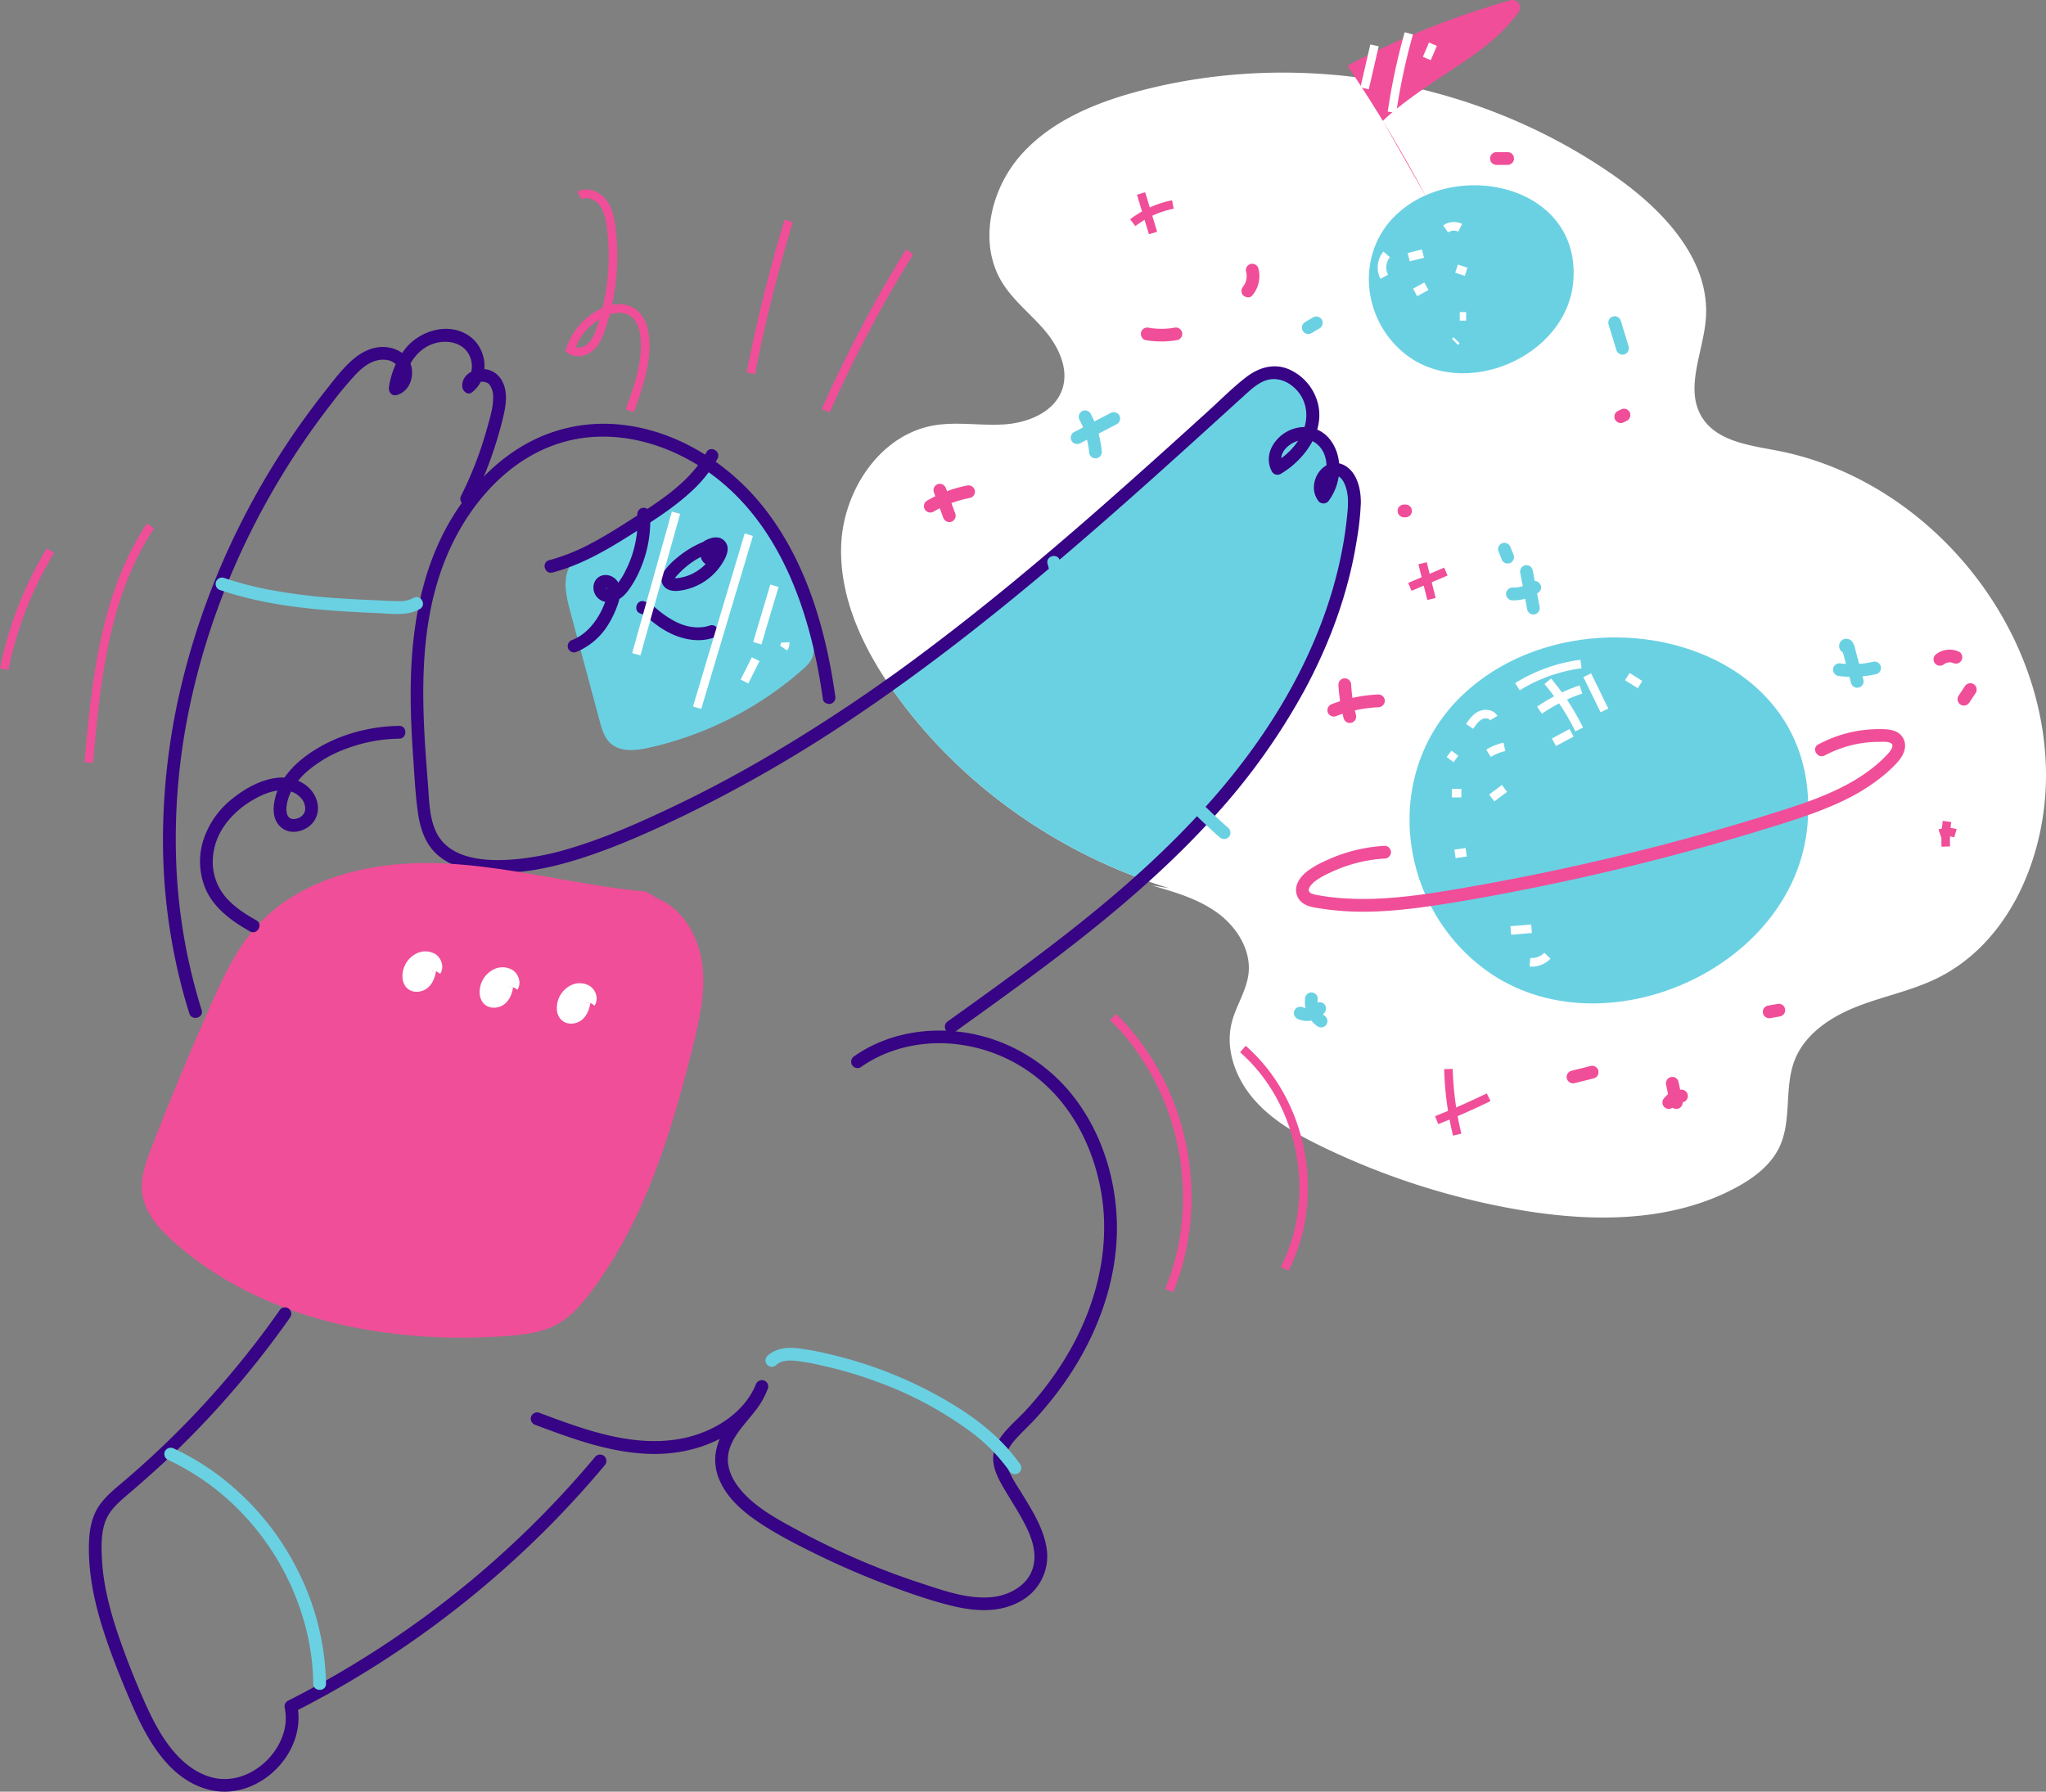 <?xml version="1.0" encoding="UTF-8"?>
<svg xmlns="http://www.w3.org/2000/svg" width="961.977" height="842.541" viewBox="0 0 961.977 842.541">
  <rect x="0" y="0" width="961.977" height="842.541" fill="#808080" stroke="none"/>
  <g id="Group_3196" data-name="Group 3196" transform="translate(-4383.387 -2216.547)">
    <path id="Path_125830" data-name="Path 125830" d="M5345.347,2579.1c-1.116-71.027-56.936-137.415-126.718-150.707-12.948-2.465-28.025-4.4-34.989-15.588-8.362-13.441.55-30.53,1.789-46.311,2.14-27.239-19.351-50.46-41.624-66.286-63.758-45.3-147.815-60.788-223.531-41.177-21.011,5.442-42.16,13.973-56.643,30.139s-20.431,41.521-9.154,60.066c5.259,8.648,13.544,14.966,20.1,22.676s11.529,18.237,8.223,27.8c-3.652,10.569-15.9,15.622-27.055,16.394s-22.478-1.417-33.488.536c-25.307,4.49-42.509,30.855-43.374,56.541s11.284,50.138,26.42,70.91c31.217,42.842,76.984,74.519,127.6,90.086l-7.85-1.21c10.758,3.087,21.765,6.294,30.8,12.9s15.847,17.413,14.558,28.53c-.947,8.157-5.986,15.267-7.944,23.241-3.128,12.738,2.115,26.43,10.8,36.257s20.421,16.4,32.233,22.1a346.911,346.911,0,0,0,91.266,29.329c34.548,6.006,71.825,6.316,102.728-10.258,8.458-4.537,16.594-10.645,20.637-19.351,5.829-12.552,2.027-27.794,7.082-40.676,4.809-12.255,16.816-20.221,29.056-25.066s25.361-7.389,37.229-13.085C5328.641,2660.024,5345.959,2618.082,5345.347,2579.1Z" fill="#fff"></path>
    <path id="Path_125831" data-name="Path 125831" d="M4716.063,2435.145c-12.733,18.436-32.291,31.287-53.053,39.713-3.736,1.517-7.686,3.015-10.331,6.058-5.135,5.907-3.4,14.9-1.371,22.454q7,26.064,14,52.126c1.038,3.868,2.211,7.962,5.188,10.64,4.614,4.15,11.711,3.415,17.771,2.078a163.341,163.341,0,0,0,72.08-36.453c2.09-1.83,4.208-3.825,5.129-6.446a15.846,15.846,0,0,0,.492-6.351c-2.311-33.7-22.275-65.7-51.53-82.584" fill="#6ad1e3" style="isolation: isolate"></path>
    <path id="Path_125832" data-name="Path 125832" d="M5010.306,2437.334c-.081.018-.156.051-.236.071.2-6.313-2.177-12.493-7.551-15.716a10.314,10.314,0,0,0-3.655-1.329,23.814,23.814,0,0,0,1.759-9.76c-.406-10.867-11.162-21.1-21.7-18.421-4.839,1.229-8.743,4.7-12.436,8.061-53,48.194-106.684,97.121-164.944,138.516q1.845,2.707,3.763,5.343c28.607,39.26,69.436,69.134,115.014,85.837a427.322,427.322,0,0,0,33.005-32.849c35.629-39.8,62.9-89.2,66.823-142.476C5020.705,2447.017,5017.873,2436.477,5010.306,2437.334Z" fill="#6ad1e3" style="isolation: isolate"></path>
    <path id="Path_125833" data-name="Path 125833" d="M4776.1,2543.817c-4.4-30.919-13.357-62.3-32.654-87.4-17.64-22.94-44.9-39.748-74.326-40.579a74.873,74.873,0,0,0-40.018,10.4c-11.848,6.98-21.726,16.919-29.532,28.174-18.435,26.582-23.351,59.212-23.089,90.928.073,8.872.52,17.738,1.123,26.588.587,8.613,1.036,17.311,2.157,25.874.977,7.463,3.13,14.983,8.815,20.273,5.25,4.885,12.249,7.257,19.238,8.233,16.59,2.317,33.9-1.3,49.645-6.414,16.152-5.245,31.795-12.266,47.087-19.614a654.952,654.952,0,0,0,84.168-48.959c26.921-18.292,52.716-38.2,77.789-58.941,25.292-20.919,49.852-42.7,74.205-64.7q9.185-8.3,18.339-16.625,4.5-4.091,9-8.182c2.8-2.547,5.623-5.238,9.084-6.876,6.114-2.9,12.635-.142,16.674,4.87,4.323,5.365,4.757,12.344,2.207,18.6-2.573,6.313-7.71,11.35-13.509,14.758l4.1,1.076c-4-7.405,8.066-14.507,14.181-11.146,8.756,4.814,7.307,17.8,2.272,24.676h5.181c-1.854-2.546-1.184-7.585,2.37-8.475,3.267-.818,5.077,3.566,5.754,5.958,1.314,4.639.763,9.374.265,14.093-.582,5.5-1.438,10.967-2.521,16.39-4.455,22.318-12.823,43.692-23.8,63.587-23.157,41.967-57.3,76.273-94.228,106.294-21.683,17.63-44.411,33.915-67.118,50.187-3.111,2.229-.119,7.436,3.028,5.181,21.627-15.5,43.253-31.025,64.031-47.655,20.71-16.576,40.579-34.3,58.372-54.009a303.958,303.958,0,0,0,42.838-60.178c11.553-21.638,20.148-45.02,24.007-69.293a132.577,132.577,0,0,0,1.973-17.591c.1-4.57-.729-9.627-3.157-13.57-2.268-3.683-6.582-6.467-11.037-5.18-4.675,1.351-7.689,6.115-7.864,10.829a10.407,10.407,0,0,0,1.908,6.461,3.054,3.054,0,0,0,5.181,0c5.962-8.146,6.854-20.652.369-28.766-6.532-8.172-18.514-7.218-25.086.462-3.619,4.228-4.812,9.743-2.1,14.774a3.04,3.04,0,0,0,4.1,1.076c11.588-6.81,21.819-21.058,16.937-35.025a23.9,23.9,0,0,0-13.432-14.327c-6.987-2.789-13.97-.579-19.71,3.837-6.211,4.78-11.821,10.469-17.619,15.736q-9.024,8.2-18.072,16.365-18,16.233-36.22,32.211c-24.488,21.383-49.456,42.25-75.4,61.849a787.89,787.89,0,0,1-80.12,53.661c-13.841,8.006-27.982,15.5-42.423,22.366-15.158,7.208-30.654,14.1-46.727,19.014a131.255,131.255,0,0,1-25.421,5.371c-7.627.751-15.615.954-23.1-.927-6.808-1.71-12.825-5.362-15.854-11.916-3.228-6.982-3.2-15.316-3.8-22.84-2.7-33.754-4.978-69.33,6.9-101.727,9.127-24.9,27.53-48.621,53.3-57.517,27.147-9.372,57.025.158,78.362,18.145,23.717,19.994,36.428,49.686,43.132,79.333,1.674,7.4,2.99,14.883,4.059,22.4.229,1.617,2.268,2.47,3.69,2.095a3.075,3.075,0,0,0,2.1-3.69Z" fill="#360484"></path>
    <path id="Path_125834" data-name="Path 125834" d="M4687.194,2635.839c-32.066-2.889-63.448-11.86-95.613-13.294s-67.05,6.179-88.245,30.415c-9.159,10.473-15.12,23.3-20.775,36.011q-14.823,33.315-27.98,67.338c-2.668,6.9-5.329,14.177-4.335,21.5,1.233,9.09,7.835,16.468,14.677,22.579,41.541,37.108,100.886,48.417,156.445,44.442,8.35-.6,16.946-1.585,24.246-5.683,6.406-3.6,11.324-9.322,15.734-15.2,25.1-33.441,37.663-74.477,47.756-115.052,3.174-12.759,6.17-25.91,4.468-38.947s-9.071-26.12-21.27-31.024" fill="#f04e98" style="isolation: isolate"></path>
    <path id="Path_125835" data-name="Path 125835" d="M4788.072,2718.408c13.755-9.694,31.142-12.992,47.609-10.473A74.217,74.217,0,0,1,4879.9,2731.7c11.682,13.017,18.744,29.716,21.463,46.894,2.853,18.028.359,36.475-5.9,53.537-6.527,17.782-17.143,34-29.975,47.869-6.113,6.6-15.957,13.576-15.068,23.714.459,5.234,3.272,9.867,5.9,14.289,2.483,4.179,5.107,8.276,7.466,12.528,4.1,7.4,7.967,16.08,4.847,24.469-2.842,7.644-11.336,11.907-19.035,12.613-11.028,1.011-22.01-2.9-32.341-6.273-10.13-3.3-20.129-7.043-29.92-11.25q-14.933-6.417-29.249-14.154c-8.215-4.441-16.611-8.96-23.382-15.5-5.524-5.334-10.192-12.477-8.869-20.181,1.362-7.929,7.791-13.917,12.55-20.13a39,39,0,0,0,6.1-10.778,3.029,3.029,0,0,0-2.1-3.69,3.078,3.078,0,0,0-3.69,2.1c-4.936,11.794-16.3,19.776-28.233,23.585-14.864,4.746-30.585,3.062-45.493-.948-9.606-2.584-18.938-6.07-28.241-9.566a3.025,3.025,0,0,0-3.69,2.1,3.066,3.066,0,0,0,2.095,3.69c17.139,6.441,34.708,12.929,53.207,13.609,14.481.532,29.616-3.139,41.288-12a45.719,45.719,0,0,0,14.852-18.87l-5.785-1.595c-2.759,7.866-9.7,13.7-14.255,20.6a28.03,28.03,0,0,0-4.675,12.255,24.261,24.261,0,0,0,2.389,12.986c3.84,8.236,11.4,14.476,18.832,19.373,8.906,5.871,18.61,10.741,28.194,15.391q15.193,7.372,31.023,13.337c10.437,3.936,21.125,7.728,32,10.273,10.3,2.411,21.43,2.919,30.932-2.427a24.056,24.056,0,0,0,12.526-23.468c-1.058-9.96-6.648-18.728-11.747-27.092-2.516-4.128-5.587-8.409-7-13.073-1.371-4.53.363-8.389,3.329-11.828,3.211-3.723,6.909-7.019,10.226-10.65,3.4-3.724,6.617-7.61,9.679-11.618a148.493,148.493,0,0,0,15.642-25.266c8.5-17.534,13.431-36.969,12.664-56.53-.724-18.456-6.146-36.962-16.431-52.382a81.07,81.07,0,0,0-42.788-32.687c-17.183-5.468-36.276-5.167-52.919,1.98a61.973,61.973,0,0,0-11.271,6.3,3.082,3.082,0,0,0-1.077,4.1,3.027,3.027,0,0,0,4.1,1.077Z" fill="#360484"></path>
    <path id="Path_125836" data-name="Path 125836" d="M4514.771,2832.818a427.843,427.843,0,0,1-47.018,56.1q-12.9,12.966-26.873,24.807c-4.426,3.75-9.078,7.5-11.958,12.643-3.061,5.471-3.716,11.873-3.741,18.035-.053,12.891,2.637,25.666,6.5,37.912,3.749,11.877,8.456,23.5,13.356,34.942,7.246,16.924,17.934,36.752,37.512,41.12,19.981,4.458,40.378-12.864,41.185-32.921a29.861,29.861,0,0,0-.659-7.272l-1.379,3.388a459.776,459.776,0,0,0,62.3-38,466.714,466.714,0,0,0,55.833-47.525q14.582-14.553,27.811-30.377a3.083,3.083,0,0,0,0-4.243,3.025,3.025,0,0,0-4.243,0,457.757,457.757,0,0,1-109.209,94.975q-17.3,10.779-35.524,19.985a3.057,3.057,0,0,0-1.379,3.388,24.145,24.145,0,0,1-.846,12.525,30.822,30.822,0,0,1-6.536,10.985c-5.905,6.412-14.142,10.466-22.81,9.772-8.273-.663-15.7-5.709-21.329-12.041-6-6.756-10.443-15.3-14.2-23.7-4.568-10.218-8.885-21.122-12.569-31.931-3.9-11.448-7-23.3-7.674-35.417-.322-5.739-.443-11.808,1.363-17.335,1.689-5.168,5.648-8.892,9.673-12.335,8.948-7.652,17.748-15.426,26.151-23.681a436.379,436.379,0,0,0,46.373-53.7q2.568-3.511,5.064-7.074a3.027,3.027,0,0,0-1.077-4.1,3.062,3.062,0,0,0-4.1,1.076Z" fill="#360484"></path>
    <path id="Path_125837" data-name="Path 125837" d="M4605.343,2452.739a185.837,185.837,0,0,0,13.826-36.893c1.4-5.479,3-11.48,1.508-17.112-1.317-4.984-5.141-8.582-10.406-8.652-4.722-.062-9.974,3.117-9.524,8.4.169,1.978,2.531,4.113,4.515,2.59,8.453-6.488,7.547-19.942-.784-26.192-9.53-7.15-23.345-3.145-30.41,5.494a38.054,38.054,0,0,0-7.8,18.248c-.343,2.164,1.3,4.373,3.69,3.691,5.413-1.545,7.842-7.26,7.025-12.512-.913-5.875-6.186-9.362-11.78-9.988-6.5-.728-12.442,2.519-17.055,6.82s-8.467,9.482-12.347,14.411a362.963,362.963,0,0,0-40.478,64.132,350.666,350.666,0,0,0-25.991,70.864,313.976,313.976,0,0,0-9.314,74.171,275.072,275.072,0,0,0,9.766,74.043q1.233,4.452,2.626,8.859c1.156,3.67,6.951,2.1,5.786-1.595a265.382,265.382,0,0,1-11.973-69.676,299.771,299.771,0,0,1,5.837-70.556,337.47,337.47,0,0,1,21.452-68.007,359.386,359.386,0,0,1,35.175-62.687q5.11-7.29,10.583-14.319a168.4,168.4,0,0,1,11.657-13.96c3.669-3.771,8.333-7.151,13.876-6.547a7.865,7.865,0,0,1,5.448,2.871,6.019,6.019,0,0,1,.769,4.693,3.893,3.893,0,0,1-2.657,3.2l3.691,3.69c1.366-8.62,5.457-18.183,14.115-21.668,7.29-2.935,16.783-.918,18.773,7.561.776,3.31.179,7.569-2.7,9.782l4.514,2.59c-.019-.224-.007-.983-.024-.82-.033.312.054-.134.068-.165-.052.113-.243.469.031-.052a2.72,2.72,0,0,1,.728-.708,5.2,5.2,0,0,1,3.375-.621c-.33-.035.494.106.648.148.138.037.913.333.645.205a2.9,2.9,0,0,1,1.449,1.174,9.315,9.315,0,0,1,1.581,5.352c.134,4.753-1.369,9.532-2.609,14.07q-2.187,8-5.1,15.774a176.155,176.155,0,0,1-7.377,16.873c-1.72,3.444,3.454,6.486,5.181,3.028Z" fill="#360484"></path>
    <path id="Path_125838" data-name="Path 125838" d="M4474.742,2793.855c-11.567-6.889-16.22-22.867-10.159-34.89l3.6,1.814c-5.056,10.029-1.027,23.867,8.622,29.614Z" fill="#f04e98"></path>
    <path id="Path_125839" data-name="Path 125839" d="M4488.437,2792.724a23,23,0,0,1-11.008-33.093l3.459,2.068a18.973,18.973,0,0,0,9.078,27.3Z" fill="#f04e98"></path>
    <path id="Path_125840" data-name="Path 125840" d="M4497.311,2788.254a27.125,27.125,0,0,1-10.92-27.5l3.939.853a23,23,0,0,0,9.26,23.321Z" fill="#f04e98"></path>
    <path id="Path_125841" data-name="Path 125841" d="M4463.969,2783.211l-1.789-3.611a102.8,102.8,0,0,1,30.669-9.6l.589,3.986A98.839,98.839,0,0,0,4463.969,2783.211Z" fill="#f04e98"></path>
    <path id="Path_125842" data-name="Path 125842" d="M4473.427,2797.521l-1.215-3.844c11.08-3.5,22.2-7.379,33.036-11.528l1.441,3.764C4495.773,2790.091,4484.583,2794,4473.427,2797.521Z" fill="#f04e98"></path>
    <path id="Path_125843" data-name="Path 125843" d="M4490.3,2807.318l-1.83-3.589a89.642,89.642,0,0,1,16.046-6.319l1.109,3.875A85.77,85.77,0,0,0,4490.3,2807.318Z" fill="#f04e98"></path>
    <rect id="Rectangle_3210" data-name="Rectangle 3210" width="5.998" height="4.031" transform="translate(4502.104 2810.959)" fill="#f04e98"></rect>
    <rect id="Rectangle_3211" data-name="Rectangle 3211" width="2.371" height="4.031" transform="translate(4503.767 2769.175) rotate(-17.978)" fill="#f04e98"></rect>
    <rect id="Rectangle_3212" data-name="Rectangle 3212" width="4.03" height="7.647" transform="matrix(0.196, -0.981, 0.981, 0.196, 4469.447, 2754.308)" fill="#f04e98"></rect>
    <rect id="Rectangle_3213" data-name="Rectangle 3213" width="4.031" height="6.79" transform="translate(4471.877 2743.813) rotate(-83.592)" fill="#f04e98"></rect>
    <path id="Path_125844" data-name="Path 125844" d="M4480.359,2731.242" fill="none" stroke="#f04e98" stroke-miterlimit="10" stroke-width="4.03"></path>
    <path id="Path_125845" data-name="Path 125845" d="M4631.5,2727.486a1217.216,1217.216,0,0,1-144.687-30.407l1.068-3.887a1213.115,1213.115,0,0,0,144.206,30.306Z" fill="#f04e98"></path>
    <rect id="Rectangle_3214" data-name="Rectangle 3214" width="11.067" height="4.03" transform="translate(4639.168 2730.402) rotate(-63.149)" fill="#f04e98"></rect>
    <rect id="Rectangle_3215" data-name="Rectangle 3215" width="9.394" height="4.031" transform="translate(4648.091 2734.089) rotate(-62.504)" fill="#f04e98"></rect>
    <path id="Path_125846" data-name="Path 125846" d="M4716.18,2470.524a47.047,47.047,0,0,0-14.839,8.628,32.885,32.885,0,0,0-5.8,6.141c-1.891,2.78-1.546,6.461,1.517,8.215,2.389,1.368,5.367.966,7.931.461a27.28,27.28,0,0,0,7.343-2.651,28.1,28.1,0,0,0,10.972-10.384c1.714-2.876,3.464-6.812.942-9.768-2.557-3-6.5-1.979-9.476-.318-3.373,1.882-.351,7.066,3.028,5.181a6.214,6.214,0,0,1,1.941-.835c.136-.006.14.065.169.021.146-.217.183.22.017.013a4.022,4.022,0,0,0-.39-.494c-.134-.1.038.115-.02.242a28.266,28.266,0,0,1-2.375,4.447,22.2,22.2,0,0,1-7.677,6.629,20.423,20.423,0,0,1-4.834,1.854c-.7.177-1.763.391-2.225.45a10.785,10.785,0,0,1-1.149.091c-.209,0-.418-.005-.627-.014-.517-.024.007,0-.283-.053a4.171,4.171,0,0,1-.438-.124c.44.136-.007.016-.064-.072.092.141.242.092.321.292.02.05.307.751.114.6s1.457-1.924,1.551-2.028a42.275,42.275,0,0,1,4.367-4.175,38.914,38.914,0,0,1,11.575-6.565,3.078,3.078,0,0,0,2.1-3.69,3.027,3.027,0,0,0-3.691-2.1Z" fill="#360484"></path>
    <path id="Path_125847" data-name="Path 125847" d="M4715.42,2471.759a7.538,7.538,0,0,1-.763,1.163l.47-.607c-1.184,1.524-2.566,3.131-2.393,5.214a5.62,5.62,0,0,0,1.129,3.082,4.322,4.322,0,0,0,3.319,1.736,4.727,4.727,0,0,0,3.522-1.692,8.2,8.2,0,0,0,1.818-2.922,5.085,5.085,0,0,0,.011-3.228,5.275,5.275,0,0,0-1.129-1.929,4.576,4.576,0,0,0-1.867-1.183,4.237,4.237,0,0,0-4.318,1.046,4.115,4.115,0,0,0-.752,4.95,3,3,0,1,0,5.18-3.028,1,1,0,0,1-.065-.134l.3.717a1.27,1.27,0,0,1-.052-.208l.107.8a1.37,1.37,0,0,1,0-.21l-.107.8a1.4,1.4,0,0,1,.069-.275l-.3.716a1.633,1.633,0,0,1,.183-.319l-.47.607a1.824,1.824,0,0,1,.267-.268l-.607.469a1.747,1.747,0,0,1,.327-.193l-.717.3a1.623,1.623,0,0,1,.289-.083l-.8.107a1.436,1.436,0,0,1,.3-.005l-.8-.107a1.607,1.607,0,0,1,.369.106l-.716-.3a1.794,1.794,0,0,1,.323.2l-.607-.469a2.037,2.037,0,0,1,.269.272l-.469-.607a2.3,2.3,0,0,1,.278.472l-.3-.716a2.551,2.551,0,0,1,.151.536l-.107-.8a2.462,2.462,0,0,1,0,.651l.107-.8a3.383,3.383,0,0,1-.183.654l.3-.717a4.537,4.537,0,0,1-.606,1.011l.469-.608a6.191,6.191,0,0,1-.887.929l.607-.469a2.041,2.041,0,0,1-.416.249l.717-.3a1.663,1.663,0,0,1-.293.078l.8-.107a1.282,1.282,0,0,1-.318,0l.8.108a1.5,1.5,0,0,1-.238-.067l.717.3a1.541,1.541,0,0,1-.324-.192l.607.469a2.081,2.081,0,0,1-.277-.283l.469.607a2.552,2.552,0,0,1-.284-.484l.3.716a2.873,2.873,0,0,1-.193-.706l.108.8a2.663,2.663,0,0,1,0-.585l-.107.8a2.568,2.568,0,0,1,.166-.591l-.3.717a6.456,6.456,0,0,1,.823-1.328l-.469.607a16.018,16.018,0,0,0,1.749-2.431,3.184,3.184,0,0,0,.3-2.312,3.061,3.061,0,0,0-1.379-1.793,3,3,0,0,0-4.1,1.076Z" fill="#360484"></path>
    <path id="Path_125848" data-name="Path 125848" d="M4684.665,2505.109a8.63,8.63,0,0,1,3.167,1.932c1.195.994,2.4,1.966,3.648,2.9a42.124,42.124,0,0,0,7.976,4.831c6.078,2.735,13,3.844,19.434,1.651a3.073,3.073,0,0,0,2.1-3.691,3.03,3.03,0,0,0-3.691-2.095c-5.474,1.866-11.316.8-16.373-1.8a43.51,43.51,0,0,1-7.014-4.542c-2.411-1.9-4.6-4.144-7.648-4.974-3.73-1.016-5.322,4.77-1.595,5.786Z" fill="#360484"></path>
    <path id="Path_125849" data-name="Path 125849" d="M4643.174,2485.778c12.78-3.368,24.393-9.915,35.5-16.917,10.241-6.458,20.78-12.9,29.7-21.157a61.865,61.865,0,0,0,12.355-15.456c1.859-3.387-3.32-6.418-5.181-3.029-5.4,9.836-14.073,17.192-23.161,23.521-4.917,3.423-9.978,6.642-15.032,9.858-5.3,3.375-10.667,6.668-16.236,9.59a93.293,93.293,0,0,1-19.535,7.8c-3.731.983-2.149,6.772,1.595,5.786Z" fill="#360484"></path>
    <path id="Path_125850" data-name="Path 125850" d="M4683.051,2458.32a51.371,51.371,0,0,1-2.053,17.906,49.4,49.4,0,0,1-3.192,8.065,34.011,34.011,0,0,1-4.635,7.405,6.044,6.044,0,0,1-2.685,1.929,2.07,2.07,0,0,1-2.037-.324c.436.368-.272-.259,0-.032.212.174-.124-.548-.037.011.007.042-.1-.891-.026-.48l-.015.109q.16-.51-.02-.089l.14-.244a.571.571,0,0,1-.29.281c-.349.067.068.074.138-.048-.225.394-.59-.475-.057.09-.312-.331.384.272.084.018-.032-.027.652.714.41.386.239.324.2.364.134.167a4.047,4.047,0,0,1,.2,1.794,18.106,18.106,0,0,1-1.179,4.288,38.14,38.14,0,0,1-3.312,6.966c-2.86,4.73-6.981,8.955-12.114,10.939a3.088,3.088,0,0,0-2.1,3.691,3.022,3.022,0,0,0,3.691,2.095,31.992,31.992,0,0,0,15.7-13.7,46.091,46.091,0,0,0,4.339-9.642c1.25-3.867,1.722-8.583-1.79-11.433-3.3-2.679-8.406-1.8-9.692,2.564a6.814,6.814,0,0,0,5.3,8.522c4.382.825,8.024-1.674,10.576-5.008a47.835,47.835,0,0,0,5.726-9.955,57.236,57.236,0,0,0,4.785-26.274,3.068,3.068,0,0,0-3-3,3.029,3.029,0,0,0-3,3Z" fill="#360484"></path>
    <rect id="Rectangle_3216" data-name="Rectangle 3216" width="69.116" height="4.031" transform="matrix(0.27, -0.963, 0.963, 0.27, 4680.617, 2523.666)" fill="#fff"></rect>
    <rect id="Rectangle_3217" data-name="Rectangle 3217" width="84.93" height="4.03" transform="matrix(0.286, -0.958, 0.958, 0.286, 4709.228, 2548.781)" fill="#fff"></rect>
    <rect id="Rectangle_3218" data-name="Rectangle 3218" width="28.226" height="4.031" transform="matrix(0.285, -0.958, 0.958, 0.285, 4737.524, 2518.468)" fill="#fff"></rect>
    <rect id="Rectangle_3219" data-name="Rectangle 3219" width="11.737" height="4.031" transform="translate(4731.627 2536.129) rotate(-63.435)" fill="#fff"></rect>
    <path id="Path_125851" data-name="Path 125851" d="M4753.46,2522.43l-3.316-2.291a2.3,2.3,0,0,0,.4-1.385l4.025-.188A6.318,6.318,0,0,1,4753.46,2522.43Z" fill="#fff"></path>
    <g id="Group_3193" data-name="Group 3193">
      <path id="Path_125852" data-name="Path 125852" d="M4588.692,2673.375c1.344-2.089.363-5.138-1.727-6.478a7.292,7.292,0,0,0-7.115-.03,9.821,9.821,0,0,0-5.206,9.2,5.8,5.8,0,0,0,1.185,3.348c1.666,2,4.985,1.918,7.06.35s3.079-4.2,3.457-6.774" fill="#fff"></path>
      <path id="Path_125853" data-name="Path 125853" d="M4579.329,2682.929a6.438,6.438,0,0,1-5.048-2.228,7.684,7.684,0,0,1-1.648-4.5,11.9,11.9,0,0,1,6.3-11.128,9.227,9.227,0,0,1,9.119.128,7.238,7.238,0,0,1,3.111,4.538,6.223,6.223,0,0,1-.776,4.727l-3.391-2.18a2.278,2.278,0,0,0,.229-1.688,3.268,3.268,0,0,0-1.349-2,5.274,5.274,0,0,0-5.111.069,7.763,7.763,0,0,0-4.112,7.262,3.962,3.962,0,0,0,.722,2.195c.945,1.134,3.086.948,4.3.033,1.746-1.32,2.42-3.7,2.678-5.459l3.988.584c-.527,3.6-1.991,6.394-4.236,8.09A8.051,8.051,0,0,1,4579.329,2682.929Z" fill="#fff"></path>
    </g>
    <g id="Group_3194" data-name="Group 3194">
      <path id="Path_125854" data-name="Path 125854" d="M4624.984,2680.859c1.343-2.088.363-5.137-1.727-6.478a7.3,7.3,0,0,0-7.116-.029,9.822,9.822,0,0,0-5.206,9.194,5.816,5.816,0,0,0,1.185,3.349c1.667,2,4.985,1.918,7.06.349s3.08-4.2,3.458-6.774" fill="#fff"></path>
      <path id="Path_125855" data-name="Path 125855" d="M4615.62,2690.414a6.44,6.44,0,0,1-5.048-2.228,7.785,7.785,0,0,1-1.647-4.5,11.889,11.889,0,0,1,6.3-11.128,9.216,9.216,0,0,1,9.119.129,7.23,7.23,0,0,1,3.11,4.538,6.214,6.214,0,0,1-.777,4.725l-3.389-2.179a2.284,2.284,0,0,0,.229-1.688,3.277,3.277,0,0,0-1.349-2,5.275,5.275,0,0,0-5.111.068,7.761,7.761,0,0,0-4.112,7.262,3.953,3.953,0,0,0,.721,2.2c.945,1.135,3.088.95,4.3.034,1.746-1.32,2.421-3.7,2.68-5.459l3.988.586c-.528,3.595-1.993,6.392-4.237,8.088A8.051,8.051,0,0,1,4615.62,2690.414Z" fill="#fff"></path>
    </g>
    <g id="Group_3195" data-name="Group 3195">
      <path id="Path_125856" data-name="Path 125856" d="M4661.275,2688.344c1.344-2.089.363-5.138-1.727-6.478a7.3,7.3,0,0,0-7.115-.03,9.821,9.821,0,0,0-5.206,9.2,5.8,5.8,0,0,0,1.185,3.349c1.666,2,4.985,1.917,7.06.349s3.079-4.2,3.457-6.774" fill="#fff"></path>
      <path id="Path_125857" data-name="Path 125857" d="M4651.911,2697.9a6.435,6.435,0,0,1-5.047-2.227,7.692,7.692,0,0,1-1.648-4.5,11.9,11.9,0,0,1,6.3-11.129,9.221,9.221,0,0,1,9.119.129,7.229,7.229,0,0,1,3.11,4.537,6.218,6.218,0,0,1-.775,4.727l-3.391-2.18a2.279,2.279,0,0,0,.229-1.688,3.266,3.266,0,0,0-1.348-2,5.271,5.271,0,0,0-5.112.068,7.766,7.766,0,0,0-4.112,7.263,3.971,3.971,0,0,0,.722,2.2c.946,1.132,3.086.946,4.3.031,1.747-1.32,2.421-3.7,2.679-5.458l3.988.584c-.527,3.6-1.991,6.393-4.236,8.089A8.052,8.052,0,0,1,4651.911,2697.9Z" fill="#fff"></path>
    </g>
    <path id="Path_125858" data-name="Path 125858" d="M4875.923,2481.72a267.765,267.765,0,0,0,22.7,55.655,270.545,270.545,0,0,0,34.355,49.066,262.442,262.442,0,0,0,23.831,23.81,3.07,3.07,0,0,0,4.242,0,3.027,3.027,0,0,0,0-4.243,260.88,260.88,0,0,1-39.521-43.49,266.971,266.971,0,0,1-28.943-51.331,256.744,256.744,0,0,1-10.875-31.062c-1.043-3.712-6.834-2.135-5.786,1.595Z" fill="#6ad1e3"></path>
    <path id="Path_125859" data-name="Path 125859" d="M4486.987,2494.055c23.834,8.071,49.193,9.742,74.153,10.819,6.435.277,13.845,1.461,19.679-1.953,3.331-1.949.314-7.136-3.029-5.18a13.827,13.827,0,0,1-7.187,1.483c-2.841,0-5.688-.189-8.526-.31-6.1-.26-12.2-.549-18.285-.954a266.4,266.4,0,0,1-35.4-4.39,162.887,162.887,0,0,1-19.813-5.3,3,3,0,1,0-1.6,5.786Z" fill="#6ad1e3"></path>
    <path id="Path_125860" data-name="Path 125860" d="M4748.42,2858.4c2.312-2.135,5.694-2.2,8.923-1.933a95.819,95.819,0,0,1,11.992,2.121,194.808,194.808,0,0,1,25,7.211,175.313,175.313,0,0,1,44.844,23.595,82.959,82.959,0,0,1,18.8,18.914,3.079,3.079,0,0,0,4.1,1.076,3.026,3.026,0,0,0,1.076-4.1c-9.97-14.362-24.549-24.64-39.728-32.906a197.972,197.972,0,0,0-51.4-19.329,106.676,106.676,0,0,0-14.874-2.592c-4.669-.361-9.434.436-12.975,3.705a3,3,0,0,0,4.243,4.243Z" fill="#6ad1e3"></path>
    <path id="Path_125861" data-name="Path 125861" d="M4462.121,2902.912a117.024,117.024,0,0,1,40.753,31.613,122.225,122.225,0,0,1,23.636,45.087,111.326,111.326,0,0,1,4.158,28.7c.052,3.857,6.052,3.868,6,0a122.849,122.849,0,0,0-12.831-52.364,127.631,127.631,0,0,0-33.028-41.94,118.913,118.913,0,0,0-25.659-16.279,3.087,3.087,0,0,0-4.1,1.077,3.024,3.024,0,0,0,1.076,4.1Z" fill="#6ad1e3"></path>
    <path id="Path_125862" data-name="Path 125862" d="M4571.077,2557.9c-16.348.222-33.375,5.479-46.117,15.933-5.6,4.595-10.383,10.7-12.166,17.834-.954,3.815-1.276,8.293.883,11.781a9.014,9.014,0,0,0,8.236,4.247,12.146,12.146,0,0,0,8.325-3.98,10.941,10.941,0,0,0,2.3-9.9c-1.9-8.032-10.484-12.306-18.209-11.57-8.115.773-15.759,5.041-21.986,10.117a40.911,40.911,0,0,0-13.194,18.782,33.285,33.285,0,0,0,1.1,23.9c3.216,7.119,9.4,12.452,15.84,16.6,1.575,1.014,3.19,1.964,4.823,2.882,3.37,1.893,6.4-3.288,3.028-5.181-5.654-3.176-11.3-6.84-15.33-12.022a25.5,25.5,0,0,1-5.045-18.215c1.2-13.1,11.462-23.32,22.921-28.562,5.61-2.566,13.057-3.937,17.749.613a7.547,7.547,0,0,1,2.623,6.4c.028-.194-.447,1.352-.2.785a6.387,6.387,0,0,1-.392.732c-.029.049-.562.764-.178.295a5.364,5.364,0,0,1-2.5,1.9c.557-.263-.265.093-.324.113-.263.087-.531.162-.8.225-.095.022-.969.13-.283.071-.269.023-.537.039-.807.037-.1,0-.971-.086-.259.022a6.086,6.086,0,0,1-.766-.17c-.124-.036-.823-.38-.253-.073-.117-.063-.97-.645-.493-.251-1.915-1.583-1.727-4.8-1.195-7.252,1.256-5.78,4.808-10.593,9.2-14.541a59.241,59.241,0,0,1,19.375-11.111,73.361,73.361,0,0,1,24.1-4.435c3.857-.053,3.868-6.053,0-6Z" fill="#360484"></path>
    <path id="Path_125863" data-name="Path 125863" d="M5106.61,2312.53c-18.771-13.019-48.978-11.976-66.849,5.082-19.132,18.262-16.005,49.216,4.2,65.327,27.728,22.109,76.015,1.529,79.127-33.9C5124.551,2332.387,5117.508,2320.089,5106.61,2312.53Z" fill="#6ad1e3" style="isolation: isolate"></path>
    <path id="Path_125864" data-name="Path 125864" d="M5201.127,2533.529c-36.544-25.348-95.353-23.317-130.145,9.892-37.248,35.553-31.16,95.816,8.177,127.183,53.983,43.043,147.989,2.976,154.047-65.991C5236.054,2572.187,5222.342,2548.244,5201.127,2533.529Z" fill="#6ad1e3" style="isolation: isolate"></path>
    <path id="Path_125865" data-name="Path 125865" d="M5034.394,2614.3a75.7,75.7,0,0,0-19.149,3.593,78.3,78.3,0,0,0-8.954,3.586,43.008,43.008,0,0,0-8.117,4.662c-2.283,1.775-4.49,4.182-5.189,7.071a7.546,7.546,0,0,0,2.971,8.022c2.4,1.74,5.533,2.1,8.379,2.543q5.33.824,10.716,1.2c13.988.951,28-.444,41.838-2.466,13.748-2.009,27.433-4.528,41.067-7.193q41.128-8.038,81.585-19.112,20.079-5.5,39.946-11.73c11.4-3.575,22.811-7.357,33.46-12.829a90.889,90.889,0,0,0,14.8-9.463,67.649,67.649,0,0,0,6.354-5.68c2.142-2.178,4.306-4.742,4.859-7.844a7.234,7.234,0,0,0-3.712-7.877c-2.655-1.371-5.828-1.379-8.746-1.362a60.075,60.075,0,0,0-19.314,3.3,63.216,63.216,0,0,0-8.893,3.893c-3.411,1.813-.383,6.994,3.028,5.18a55.358,55.358,0,0,1,16.587-5.648,52.384,52.384,0,0,1,8.84-.728c1.566,0,4.961-.338,6.1.94,1.119,1.253-1.01,3.782-1.91,4.767a60.559,60.559,0,0,1-5.875,5.544,79.218,79.218,0,0,1-13.156,8.742c-9.6,5.194-19.944,8.794-30.314,12.1q-18.336,5.853-36.881,11.026-37.617,10.548-75.9,18.481-19.062,3.948-38.251,7.239c-12.846,2.2-25.752,4.243-38.788,4.842a143.461,143.461,0,0,1-19.415-.34c-3.14-.282-6.269-.688-9.369-1.268a13.223,13.223,0,0,1-2.875-.745,2.485,2.485,0,0,1-1.383-1.311c-.307-1.537,1.829-3.62,3.109-4.612a40.164,40.164,0,0,1,7.473-4.168,69.073,69.073,0,0,1,16.583-5.324,66.783,66.783,0,0,1,8.492-1.036,3.069,3.069,0,0,0,3-3,3.027,3.027,0,0,0-3-3Z" fill="#f04e98"></path>
    <path id="Path_125866" data-name="Path 125866" d="M5032.472,2347.663a11.6,11.6,0,0,1,1.358-12.8l3.065,2.617a7.591,7.591,0,0,0-.876,8.266Z" fill="#fff"></path>
    <rect id="Rectangle_3220" data-name="Rectangle 3220" width="6.911" height="4.03" transform="translate(5045.233 2335.53) rotate(-14.023)" fill="#fff"></rect>
    <rect id="Rectangle_3221" data-name="Rectangle 3221" width="6.044" height="4.031" transform="translate(5047.771 2352.313) rotate(-28.949)" fill="#fff"></rect>
    <path id="Path_125867" data-name="Path 125867" d="M5064.267,2325.844l-2.36-3.268a8.766,8.766,0,0,1,8.942-.732l-1.8,3.607A4.824,4.824,0,0,0,5064.267,2325.844Z" fill="#fff"></path>
    <rect id="Rectangle_3222" data-name="Rectangle 3222" width="4.031" height="4.743" transform="translate(5067.589 2344.788) rotate(-71.748)" fill="#fff"></rect>
    <rect id="Rectangle_3223" data-name="Rectangle 3223" width="2.999" height="4.031" transform="translate(5069.738 2363.301)" fill="#fff"></rect>
    <rect id="Rectangle_3224" data-name="Rectangle 3224" width="1.061" height="4.03" transform="translate(5066.063 2375.89) rotate(-45)" fill="#fff"></rect>
    <path id="Path_125868" data-name="Path 125868" d="M5048.742,2370.566" fill="none" stroke="#fff" stroke-miterlimit="10" stroke-width="4.03"></path>
    <rect id="Rectangle_3225" data-name="Rectangle 3225" width="3.749" height="4.03" transform="translate(5063.581 2572.531) rotate(-53.136)" fill="#fff"></rect>
    <path id="Path_125869" data-name="Path 125869" d="M5076.021,2559.266l-3.333-2.268c1.351-1.983,3.032-4.451,5.678-5.809,2.889-1.48,7.179-1.143,9.074,1.982l-3.445,2.09c-.643-1.059-2.531-1.129-3.79-.485C5078.473,2555.664,5077.17,2557.578,5076.021,2559.266Z" fill="#fff"></path>
    <path id="Path_125870" data-name="Path 125870" d="M5084.283,2572.5l-2.1-3.443a26.328,26.328,0,0,1,8.118-3.247l.855,3.939A22.257,22.257,0,0,0,5084.283,2572.5Z" fill="#fff"></path>
    <rect id="Rectangle_3226" data-name="Rectangle 3226" width="7.498" height="4.031" transform="translate(5083.548 2590.189) rotate(-36.887)" fill="#fff"></rect>
    <rect id="Rectangle_3227" data-name="Rectangle 3227" width="4.499" height="4.031" transform="translate(5065.988 2587.505)" fill="#fff"></rect>
    <path id="Path_125871" data-name="Path 125871" d="M5097.913,2541.178l-2.131-3.422a77.142,77.142,0,0,1,30.69-10.944l.515,4A73.089,73.089,0,0,0,5097.913,2541.178Z" fill="#fff"></path>
    <path id="Path_125872" data-name="Path 125872" d="M5108.363,2552.176l-2.283-3.321a80.782,80.782,0,0,1,20-10l1.285,3.821A76.733,76.733,0,0,0,5108.363,2552.176Z" fill="#fff"></path>
    <rect id="Rectangle_3228" data-name="Rectangle 3228" width="9.395" height="4.031" transform="matrix(0.881, -0.473, 0.473, 0.881, 5113.059, 2563.812)" fill="#fff"></rect>
    <path id="Path_125873" data-name="Path 125873" d="M5124.078,2560.46a110.538,110.538,0,0,0-14.5-22.253l3.088-2.59a114.484,114.484,0,0,1,15.03,23.066Z" fill="#fff"></path>
    <rect id="Rectangle_3229" data-name="Rectangle 3229" width="4.031" height="18.443" transform="matrix(0.898, -0.439, 0.439, 0.898, 5127.852, 2534.949)" fill="#fff"></rect>
    <rect id="Rectangle_3230" data-name="Rectangle 3230" width="4.031" height="7.074" transform="translate(5147.435 2536.433) rotate(-57.894)" fill="#fff"></rect>
    <rect id="Rectangle_3231" data-name="Rectangle 3231" width="5.302" height="4.031" transform="translate(5067.206 2616.088) rotate(-8.358)" fill="#fff"></rect>
    <rect id="Rectangle_3232" data-name="Rectangle 3232" width="9.777" height="4.029" transform="translate(5093.573 2652.09) rotate(-4.754)" fill="#fff"></rect>
    <path id="Path_125874" data-name="Path 125874" d="M5103.627,2671.1c-.361,0-.723-.017-1.084-.05l.369-4.014a8.237,8.237,0,0,0,6.578-2.46l2.912,2.785A12.215,12.215,0,0,1,5103.627,2671.1Z" fill="#fff"></path>
    <path id="Path_125875" data-name="Path 125875" d="M5116.228,2674.253" fill="none" stroke="#fff" stroke-miterlimit="10" stroke-width="4.03"></path>
    <path id="Path_125876" data-name="Path 125876" d="M5053.99,2309.25a690.469,690.469,0,0,0-37.073-61.829,390.259,390.259,0,0,1,76.582-30.731,3.582,3.582,0,0,1,3.919,5.5c-6.627,9.314-15.941,16.737-25.49,23.208-12.076,8.185-27.817,17.917-38.369,27.992" fill="#f04e98" style="isolation: isolate"></path>
    <path id="Path_125877" data-name="Path 125877" d="M5220.24,2468.432a1542.042,1542.042,0,0,1-172.683-41.307l1.162-3.859a1538.234,1538.234,0,0,0,172.23,41.2Z" fill="#fff"></path>
    <rect id="Rectangle_3233" data-name="Rectangle 3233" width="4.031" height="8.566" transform="translate(5219.851 2451.715) rotate(-66.802)" fill="#fff"></rect>
    <rect id="Rectangle_3234" data-name="Rectangle 3234" width="4.03" height="78.157" transform="matrix(0.236, -0.972, 0.972, 0.236, 5144.78, 2480.058)" fill="#fff"></rect>
    <path id="Path_125878" data-name="Path 125878" d="M5252.138,2504.413" fill="none" stroke="#fff" stroke-miterlimit="10" stroke-width="4.03"></path>
    <path id="Path_125879" data-name="Path 125879" d="M5264.136,2507.971l-1.5-3.741a13.01,13.01,0,0,0,3.9-2.436l2.7,2.988A16.992,16.992,0,0,1,5264.136,2507.971Z" fill="#fff"></path>
    <rect id="Rectangle_3235" data-name="Rectangle 3235" width="4.031" height="10.185" transform="translate(5238.968 2477.183) rotate(-83.332)" fill="#fff"></rect>
    <rect id="Rectangle_3236" data-name="Rectangle 3236" width="20.739" height="4.031" transform="translate(5023.02 2257.647) rotate(-77.007)" fill="#fff"></rect>
    <path id="Path_125880" data-name="Path 125880" d="M5039.853,2269.627l-3.989-.584a295.566,295.566,0,0,1,7.974-37.362l3.879,1.095A291.186,291.186,0,0,0,5039.853,2269.627Z" fill="#fff"></path>
    <rect id="Rectangle_3237" data-name="Rectangle 3237" width="7.311" height="4.03" transform="translate(5052.389 2243.266) rotate(-66.889)" fill="#fff"></rect>
    <rect id="Rectangle_3238" data-name="Rectangle 3238" width="4.03" height="19.392" transform="translate(4917.96 2308.126) rotate(-16.844)" fill="#f04e98"></rect>
    <path id="Path_125881" data-name="Path 125881" d="M4917.218,2322.868l-2.465-3.187a47.252,47.252,0,0,1,19.717-8.946l.775,3.955A43.222,43.222,0,0,0,4917.218,2322.868Z" fill="#f04e98"></path>
    <rect id="Rectangle_3239" data-name="Rectangle 3239" width="4.03" height="17.322" transform="matrix(0.97, -0.242, 0.242, 0.97, 5050.286, 2481.905)" fill="#f04e98"></rect>
    <rect id="Rectangle_3240" data-name="Rectangle 3240" width="18.387" height="4.031" transform="translate(5045.48 2490.66) rotate(-22.987)" fill="#f04e98"></rect>
    <path id="Path_125882" data-name="Path 125882" d="M5296.241,2614.731a66.181,66.181,0,0,1,.579-12.182l3.991.562a62.159,62.159,0,0,0-.544,11.439Z" fill="#f04e98"></path>
    <path id="Path_125883" data-name="Path 125883" d="M5296.113,2610.422l-1.3-3.815a14.094,14.094,0,0,1,8.545-.154l-1.164,3.86A10,10,0,0,0,5296.113,2610.422Z" fill="#f04e98"></path>
    <path id="Path_125884" data-name="Path 125884" d="M5066.567,2750.582a149.621,149.621,0,0,1-4.177-31.27l4.029-.11a145.611,145.611,0,0,0,4.064,30.427Z" fill="#f04e98"></path>
    <path id="Path_125885" data-name="Path 125885" d="M5059.6,2745.183l-1.487-3.746c8.211-3.255,16.4-6.864,24.325-10.723l1.763,3.623C5076.179,2738.241,5067.9,2741.891,5059.6,2745.183Z" fill="#f04e98"></path>
    <path id="Path_125886" data-name="Path 125886" d="M4969.278,2344.392a11.55,11.55,0,0,1,.274,1.366l-.107-.8a11.57,11.57,0,0,1-.011,2.934l.107-.8a11.833,11.833,0,0,1-.774,2.832l.3-.717a11.312,11.312,0,0,1-1.4,2.4l.469-.607c-.063.082-.128.163-.194.242a3.245,3.245,0,0,0-.878,2.122,3.056,3.056,0,0,0,.878,2.121c1.095,1.005,3.188,1.3,4.243,0a14.257,14.257,0,0,0,2.987-5.961,14.434,14.434,0,0,0-.115-6.734,3,3,0,0,0-5.786,1.595Z" fill="#f04e98"></path>
    <path id="Path_125887" data-name="Path 125887" d="M4921.968,2376.471a43.428,43.428,0,0,0,15.093-.023,3.013,3.013,0,0,0,2.095-3.69,3.082,3.082,0,0,0-3.69-2.1q-.385.069-.772.131c-.088.014-1.02.142-.634.095s-.42.046-.508.055q-.388.042-.779.076-1.625.14-3.257.143-1.566,0-3.128-.121c-.521-.042-1.039-.1-1.558-.156q-.528-.067.022,0-.195-.027-.388-.057c-.3-.046-.6-.1-.9-.148a3.072,3.072,0,0,0-3.69,2.1c-.332,1.456.442,3.4,2.095,3.69Z" fill="#f04e98"></path>
    <path id="Path_125888" data-name="Path 125888" d="M5146.951,2415.076l1.5-.753a2.885,2.885,0,0,0,1.432-2.989,2.231,2.231,0,0,0-.356-1.115l-.469-.607a3,3,0,0,0-1.324-.772l-.8-.107a2.983,2.983,0,0,0-1.514.41l-1.5.752a2.891,2.891,0,0,0-1.432,2.989,2.229,2.229,0,0,0,.356,1.116l.469.607a2.987,2.987,0,0,0,1.324.771l.8.108a3,3,0,0,0,1.515-.41Z" fill="#f04e98"></path>
    <path id="Path_125889" data-name="Path 125889" d="M5297.614,2528.719l.091-.071-.607.469a7.5,7.5,0,0,1,1.591-.918l-.716.3a8,8,0,0,1,1.886-.511l-.8.108a8.009,8.009,0,0,1,2.068,0l-.8-.107a7.5,7.5,0,0,1,1.772.484l-.716-.3.106.045a3.285,3.285,0,0,0,2.311.3,3.063,3.063,0,0,0,1.793-1.379,3.029,3.029,0,0,0,.3-2.312,2.89,2.89,0,0,0-1.379-1.792,10.889,10.889,0,0,0-2.994-.886,9.347,9.347,0,0,0-2.467-.054,10.449,10.449,0,0,0-2.684.618,11.881,11.881,0,0,0-1.592.738,12.855,12.855,0,0,0-1.415,1.023,2.994,2.994,0,0,0-.878,2.121,3,3,0,0,0,3,3l.8-.107a3,3,0,0,0,1.324-.772Z" fill="#f04e98"></path>
    <path id="Path_125890" data-name="Path 125890" d="M5309.372,2546.855l2.98-4.512a2.236,2.236,0,0,0,.356-1.115,2.28,2.28,0,0,0-.054-1.2,3,3,0,0,0-3.69-2.095,3.283,3.283,0,0,0-1.793,1.379l-2.98,4.512a2.236,2.236,0,0,0-.356,1.115,2.276,2.276,0,0,0,.054,1.2,3,3,0,0,0,3.69,2.1,3.291,3.291,0,0,0,1.793-1.379Z" fill="#f04e98"></path>
    <path id="Path_125891" data-name="Path 125891" d="M5012.668,2538.536a81.278,81.278,0,0,0,2.469,15.781,3,3,0,1,0,5.785-1.595c-.626-2.4-1.143-4.836-1.534-7.291-.09-.566-.176-1.133-.252-1.7.083.619-.042-.363-.056-.483-.039-.332-.077-.664-.112-1-.13-1.235-.228-2.474-.3-3.714a3,3,0,0,0-6,0Z" fill="#f04e98"></path>
    <path id="Path_125892" data-name="Path 125892" d="M5011.29,2553.4a64.2,64.2,0,0,1,20.21-4.275,3.062,3.062,0,0,0,3-3,3.031,3.031,0,0,0-3-3,69.343,69.343,0,0,0-21.805,4.49,3.088,3.088,0,0,0-2.095,3.69,3.021,3.021,0,0,0,3.69,2.095Z" fill="#f04e98"></path>
    <path id="Path_125893" data-name="Path 125893" d="M4822.386,2447.851l4.447,12.017a3.066,3.066,0,0,0,3.69,2.095,3.035,3.035,0,0,0,2.1-3.69l-4.446-12.017a3.066,3.066,0,0,0-3.691-2.1,3.035,3.035,0,0,0-2.095,3.69Z" fill="#f04e98"></path>
    <path id="Path_125894" data-name="Path 125894" d="M4822.311,2457.153a53.431,53.431,0,0,1,17.268-6.478,3.017,3.017,0,0,0,2.1-3.69,3.077,3.077,0,0,0-3.691-2.1,59.993,59.993,0,0,0-18.7,7.083,3,3,0,0,0,3.028,5.181Z" fill="#f04e98"></path>
    <path id="Path_125895" data-name="Path 125895" d="M5086.984,2294.082h5.249a3.1,3.1,0,0,0,2.122-.879,3,3,0,0,0,0-4.242,3.119,3.119,0,0,0-2.122-.879h-5.249a3.1,3.1,0,0,0-2.121.879,3,3,0,0,0,0,4.242,3.117,3.117,0,0,0,2.121.879Z" fill="#f04e98"></path>
    <path id="Path_125896" data-name="Path 125896" d="M5043.493,2459.8h.75a2.266,2.266,0,0,0,1.156-.258,2.708,2.708,0,0,0,1.586-1.586,2.27,2.27,0,0,0,.258-1.156l-.107-.8a3,3,0,0,0-.772-1.323l-.607-.469a2.98,2.98,0,0,0-1.514-.41h-.75a3.325,3.325,0,0,0-2.121.879,2.239,2.239,0,0,0-.62.965,2.264,2.264,0,0,0-.259,1.156l.107.8a3,3,0,0,0,.772,1.324l.607.469a2.987,2.987,0,0,0,1.514.41Z" fill="#f04e98"></path>
    <path id="Path_125897" data-name="Path 125897" d="M5166.768,2726.75l1.909,9.069a3.023,3.023,0,0,0,3.691,2.1,3.072,3.072,0,0,0,2.095-3.691l-1.909-9.069a3.023,3.023,0,0,0-3.691-2.1,3.072,3.072,0,0,0-2.095,3.691Z" fill="#f04e98"></path>
    <path id="Path_125898" data-name="Path 125898" d="M5170.6,2736.531c.054-.074.108-.147.164-.219l-.469.607a7.534,7.534,0,0,1,1.3-1.284l-.608.47a7.948,7.948,0,0,1,1.656-.966l-.717.3a7.7,7.7,0,0,1,1.935-.529l-.8.108a7.761,7.761,0,0,1,.912-.059,3.1,3.1,0,0,0,2.122-.879,3,3,0,0,0,0-4.242,3.1,3.1,0,0,0-2.122-.879,10.733,10.733,0,0,0-4.858,1.229,10.606,10.606,0,0,0-3.694,3.312,3.026,3.026,0,0,0-.3,2.312,3.062,3.062,0,0,0,1.379,1.793,3.025,3.025,0,0,0,2.312.3l.716-.3a3.019,3.019,0,0,0,1.077-1.077Z" fill="#f04e98"></path>
    <path id="Path_125899" data-name="Path 125899" d="M5123.774,2725.886l9-2.249a3,3,0,0,0-1.595-5.786l-9,2.25a3.029,3.029,0,0,0-2.1,3.69,3.06,3.06,0,0,0,3.69,2.095Z" fill="#f04e98"></path>
    <path id="Path_125900" data-name="Path 125900" d="M5216.027,2695.263l4.492-.789a3.358,3.358,0,0,0,1.793-1.379,2.236,2.236,0,0,0,.356-1.116,2.277,2.277,0,0,0-.054-1.2,3.034,3.034,0,0,0-1.379-1.793l-.716-.3a3.018,3.018,0,0,0-1.6,0l-4.492.79a3.351,3.351,0,0,0-1.793,1.378,2.232,2.232,0,0,0-.356,1.116,2.271,2.271,0,0,0,.053,1.2,3.036,3.036,0,0,0,1.379,1.793l.717.3a3.016,3.016,0,0,0,1.595,0Z" fill="#f04e98"></path>
    <path id="Path_125901" data-name="Path 125901" d="M4890.971,2414.051c.326.618.641,1.242.939,1.874.171.361.333.726.495,1.09a1.918,1.918,0,0,1,.162.388c.511,1.3.984,2.614,1.379,3.957s.726,2.7.988,4.072c.132.686.248,1.375.344,2.067-.072-.524.032.289.044.391.044.4.082.794.117,1.192a3,3,0,0,0,6,0,47.3,47.3,0,0,0-5.287-18.059,3.025,3.025,0,0,0-4.1-1.076,3.065,3.065,0,0,0-1.076,4.1Z" fill="#6ad1e3"></path>
    <path id="Path_125902" data-name="Path 125902" d="M4891.325,2424.964l17.239-9.012a3.022,3.022,0,0,0,1.076-4.1,3.068,3.068,0,0,0-4.1-1.077l-17.239,9.012a3.025,3.025,0,0,0-1.077,4.1,3.068,3.068,0,0,0,4.1,1.076Z" fill="#6ad1e3"></path>
    <path id="Path_125903" data-name="Path 125903" d="M5000.041,2373.2l3.76-2.231a3.118,3.118,0,0,0,1.379-1.793,2.262,2.262,0,0,0,.053-1.2,2.233,2.233,0,0,0-.356-1.116,3.028,3.028,0,0,0-1.793-1.378,3.115,3.115,0,0,0-2.311.3l-3.76,2.232a3.108,3.108,0,0,0-1.379,1.792,2.28,2.28,0,0,0-.054,1.2,2.24,2.24,0,0,0,.356,1.115,3.027,3.027,0,0,0,1.793,1.379,3.114,3.114,0,0,0,2.312-.3Z" fill="#6ad1e3"></path>
    <path id="Path_125904" data-name="Path 125904" d="M5139.688,2369.081l3.669,12.022a3,3,0,0,0,5.786-1.595l-3.669-12.022a3,3,0,1,0-5.786,1.595Z" fill="#6ad1e3"></path>
    <path id="Path_125905" data-name="Path 125905" d="M5087.841,2475.592l1.5,3.749a3.357,3.357,0,0,0,1.379,1.793,2.231,2.231,0,0,0,1.115.356,2.277,2.277,0,0,0,1.2-.054,3.037,3.037,0,0,0,1.793-1.378l.3-.717a3.017,3.017,0,0,0,0-1.595l-1.5-3.749a2.233,2.233,0,0,0-.537-1.02,3.1,3.1,0,0,0-3.153-1.076,3.035,3.035,0,0,0-1.793,1.379l-.3.717a3.027,3.027,0,0,0,0,1.595Z" fill="#6ad1e3"></path>
    <path id="Path_125906" data-name="Path 125906" d="M5094.481,2498.853a20.551,20.551,0,0,0,11.991-3.5,3,3,0,1,0-3.028-5.181,17.968,17.968,0,0,1-1.682,1.025q-.475.253-.963.477c-.1.047-.6.262-.134.064.486-.2-.125.045-.224.082a18.071,18.071,0,0,1-3.9.993l.8-.107a18.471,18.471,0,0,1-2.859.151,3.027,3.027,0,0,0-3,3,3.059,3.059,0,0,0,3,3Z" fill="#6ad1e3"></path>
    <path id="Path_125907" data-name="Path 125907" d="M5098.2,2486.115l3.267,17.2a3.017,3.017,0,0,0,3.691,2.095,3.078,3.078,0,0,0,2.095-3.69l-3.267-17.2a3.018,3.018,0,0,0-3.691-2.095,3.078,3.078,0,0,0-2.095,3.69Z" fill="#6ad1e3"></path>
    <path id="Path_125908" data-name="Path 125908" d="M4993.253,2695.562a10.761,10.761,0,0,0,7.16.8,10.031,10.031,0,0,0,5.557-3.422,3.283,3.283,0,0,0,.878-2.121,3,3,0,0,0-3-3,2.887,2.887,0,0,0-2.121.879,7.279,7.279,0,0,1-1.237,1.245l.607-.47a7.928,7.928,0,0,1-1.735,1l.716-.3a8.382,8.382,0,0,1-1.942.526l.8-.108a8.074,8.074,0,0,1-2.007.013l.8.108a7.441,7.441,0,0,1-1.814-.483l.716.3c-.116-.05-.23-.1-.344-.157a3.221,3.221,0,0,0-2.312-.3,3,3,0,0,0-.716,5.483Z" fill="#6ad1e3"></path>
    <path id="Path_125909" data-name="Path 125909" d="M4997.088,2685.45a15.217,15.217,0,0,0-.017,4.506,13.968,13.968,0,0,0,1.1,3.6,13.74,13.74,0,0,0,4.85,5.733,3.014,3.014,0,0,0,4.1-1.076,3.075,3.075,0,0,0-1.076-4.1c-.2-.139-.726-.628-.011.011-.114-.1-.238-.2-.353-.3a10.731,10.731,0,0,1-.769-.751c-.139-.151-.269-.308-.4-.463-.345-.4.414.583.092.121-.206-.295-.409-.589-.592-.9s-.352-.627-.5-.952c-.107-.23-.195-.672.057.152-.06-.2-.149-.384-.215-.577a11.478,11.478,0,0,1-.5-2.092l.107.8a10.885,10.885,0,0,1,0-2.758l-.107.8.021-.153a3.3,3.3,0,0,0-.3-2.311,3,3,0,0,0-4.1-1.077,2.885,2.885,0,0,0-1.378,1.793Z" fill="#6ad1e3"></path>
    <path id="Path_125910" data-name="Path 125910" d="M5248.239,2534.484a50.5,50.5,0,0,0,17.341-.94,3.024,3.024,0,0,0,2.1-3.69,3.068,3.068,0,0,0-3.691-2.1c-1.327.3-2.666.557-4.014.744.515-.072-.351.04-.449.051q-.547.062-1.094.111-1.017.092-2.037.14a48.283,48.283,0,0,1-8.152-.32,3.005,3.005,0,0,0-3,3,3.091,3.091,0,0,0,3,3Z" fill="#6ad1e3"></path>
    <path id="Path_125911" data-name="Path 125911" d="M5249.959,2518.081l-.092.066,1.514-.41-.083.011,1.514.41a2.515,2.515,0,0,1,.977,3.349l-1.076,1.076-.507.22h-1.6a2.494,2.494,0,0,1-1.058-.817c-.14-.358-.177-.431-.11-.221a6.159,6.159,0,0,0,.29,1.073l.521,1.946,1.172,4.379,2.3,8.6a3,3,0,1,0,5.786-1.595l-3.82-14.273a8.368,8.368,0,0,0-1.534-3.719,3.573,3.573,0,0,0-4.473-.769,3.5,3.5,0,0,0-1.305,4.3,3.168,3.168,0,0,0,4.607,1.559,3,3,0,0,0-3.028-5.181Z" fill="#6ad1e3"></path>
    <path id="Path_125912" data-name="Path 125912" d="M4681.377,2410.4l-3.787-1.379c3.636-9.987,7.758-21.308,7.064-32.5-.208-3.374-1.208-9.4-5.573-11.834-2.969-1.658-6.528-1.067-9.027-.256q-.957,3.628-2.167,7.184c-1.2,3.518-2.7,7.125-5.574,9.681-2.981,2.652-8.178,4.007-11.94,1.295l-1.186-.855.444-1.392a31.47,31.47,0,0,1,16.452-18.677c.192-.09.385-.177.577-.26a103.982,103.982,0,0,0,2.047-37.922c-.5-3.8-1.274-7.714-3.536-10.573-1.941-2.452-5.629-4.12-8.442-2.656l-1.857-3.578c4.84-2.511,10.546.05,13.459,3.734,2.868,3.625,3.8,8.173,4.372,12.547a108,108,0,0,1-1.579,37.019,14.36,14.36,0,0,1,9.922,1.19c6.037,3.369,7.373,10.91,7.632,15.1C4689.422,2388.3,4685.147,2400.045,4681.377,2410.4Zm-27.319-30.472a6.611,6.611,0,0,0,5.576-1.641c2.054-1.826,3.26-4.506,4.438-7.968q.614-1.8,1.16-3.63A27.558,27.558,0,0,0,4654.058,2379.93Z" fill="#f04e98"></path>
    <path id="Path_125913" data-name="Path 125913" d="M4738.4,2392.5l-3.957-.769a722.683,722.683,0,0,1,17.854-71.87l3.855,1.172A718.625,718.625,0,0,0,4738.4,2392.5Z" fill="#f04e98"></path>
    <path id="Path_125914" data-name="Path 125914" d="M4773.465,2410.488l-3.684-1.634a622.48,622.48,0,0,1,39.576-74.953l3.428,2.121A618.233,618.233,0,0,0,4773.465,2410.488Z" fill="#f04e98"></path>
    <path id="Path_125915" data-name="Path 125915" d="M4427.12,2575.332l-4.014-.363c3.338-36.9,7.123-78.72,29.334-112.22l3.36,2.227C4434.15,2497.627,4430.416,2538.909,4427.12,2575.332Z" fill="#f04e98"></path>
    <path id="Path_125916" data-name="Path 125916" d="M4387.338,2531.614l-3.951-.8a175.437,175.437,0,0,1,22.007-56.352l3.447,2.09A171.413,171.413,0,0,0,4387.338,2531.614Z" fill="#f04e98"></path>
    <path id="Path_125917" data-name="Path 125917" d="M4934.935,2824.263l-3.719-1.555c8.524-20.385,10.634-44.217,5.941-67.107s-16.011-43.969-31.869-59.355l2.807-2.892c16.432,15.943,28.156,37.762,33.01,61.438S4943.768,2803.139,4934.935,2824.263Z" fill="#f04e98"></path>
    <path id="Path_125918" data-name="Path 125918" d="M4989.176,2814.135l-3.582-1.85c8.177-15.839,10.72-34.887,7.163-53.633s-12.9-35.537-26.316-47.279l2.655-3.033c14.087,12.333,23.9,29.933,27.621,49.56S4997.764,2797.5,4989.176,2814.135Z" fill="#f04e98"></path>
  </g>
</svg>
